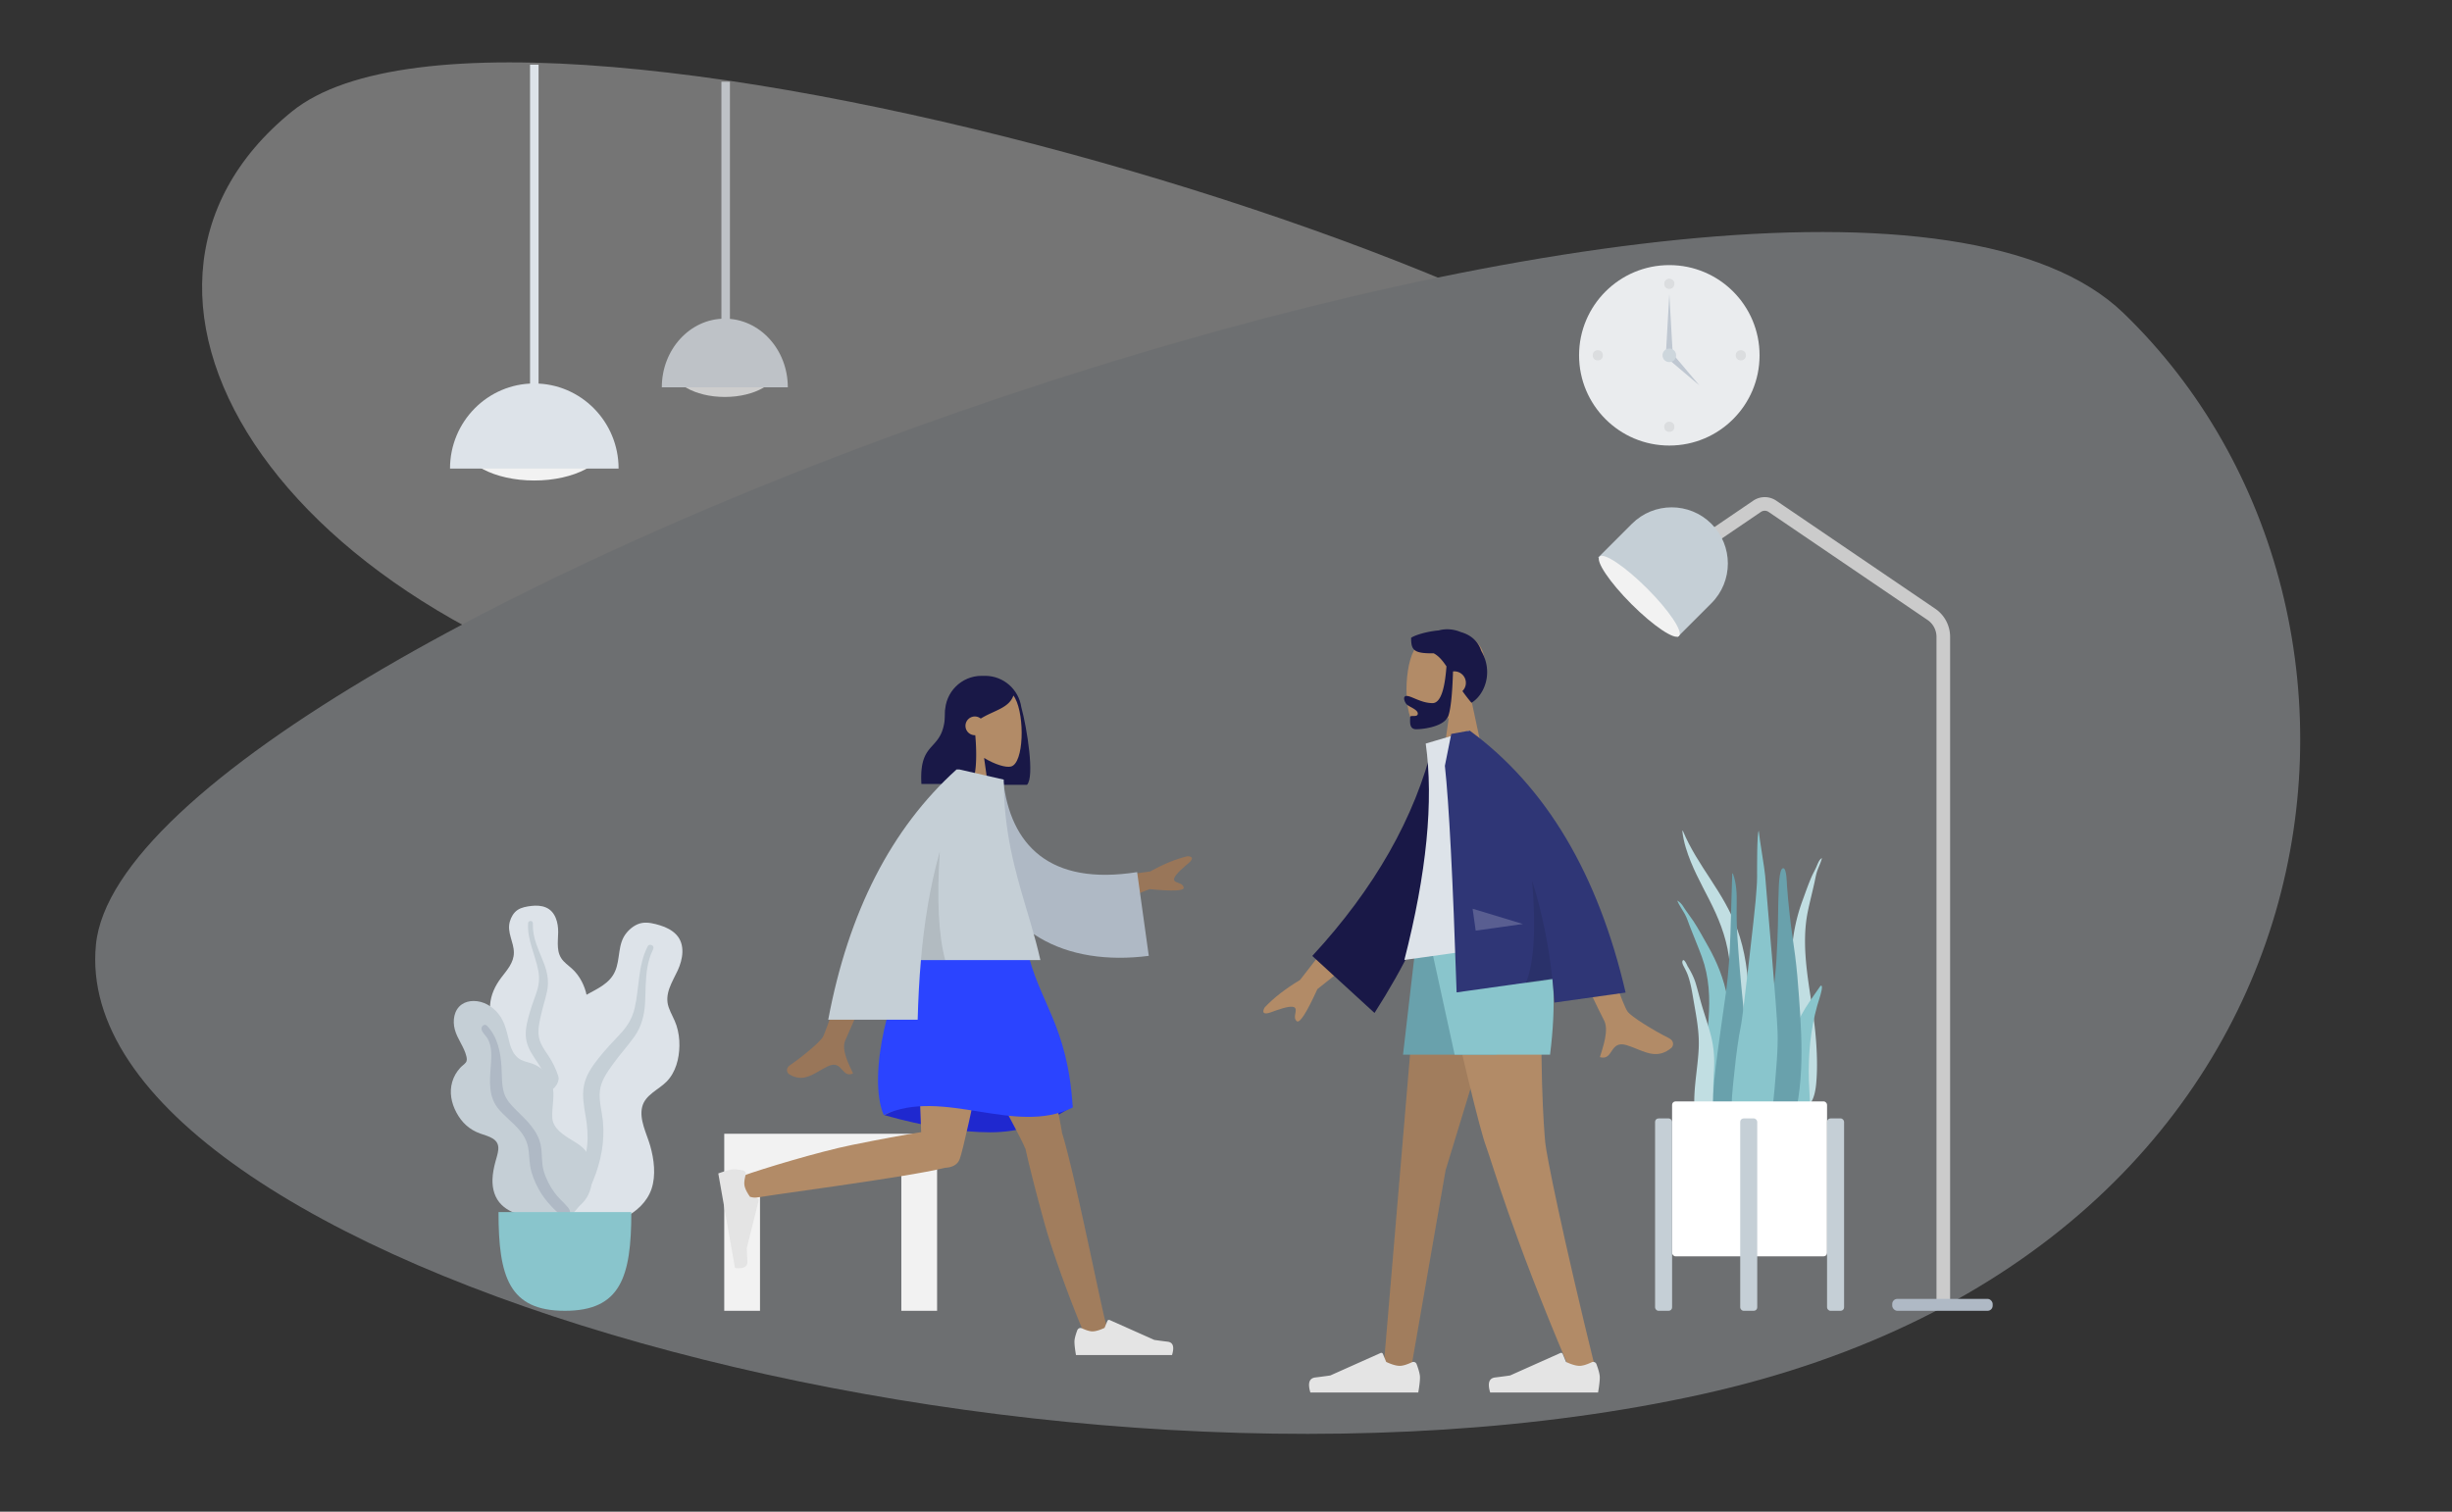 <svg xmlns="http://www.w3.org/2000/svg" viewBox="0 0 1440 888">
  <rect x="0" y="0" width="1440" height="888" fill="#333333" stroke="none"/>
  <g fill="none" fill-rule="evenodd">
    <g transform="translate(927.349 155.73)">
      <circle fill="#F2F2F2" cx="53" cy="53" r="53" />
      <circle fill-opacity=".1" fill="#000" cx="53" cy="11" r="3" />
      <circle fill-opacity=".1" fill="#000" cx="11" cy="53" r="3" />
      <circle fill-opacity=".1" fill="#000" cx="95" cy="53" r="3" />
      <circle fill-opacity=".1" fill="#000" cx="53" cy="95" r="3" />
      <path fill="#AFB9C5" d="M53 17l2 35h-4zM70.699 70.698L52.314 55.142l2.828-2.828z" />
      <circle fill="#C5CFD6" cx="53" cy="53" r="4" />
    </g>
    <g opacity=".346">
      <path
        d="M1031.516 290.852c-13.311-113.619-727.554-332.915-860.15-225.298-132.597 107.618-5.122 309.588 272.752 361.308 277.873 51.719 600.71-22.39 587.398-136.01z"
        fill="#F2F2F2" />
      <path
        d="M56.346 554.889c18.427-187.093 1007.156-548.2 1190.71-370.99 183.554 177.21 137.093 549.951-247.568 635.116-384.662 85.165-961.57-77.033-943.142-264.126z"
        fill="#DDE3E9" />
    </g>
    <g transform="translate(264.283 225.262)">
      <ellipse fill="#F2F2F2" cx="49.5" cy="34.5" rx="42.5" ry="22.5" />
      <path d="M99 50C99 22.386 76.838 0 49.5 0S0 22.386 0 50" fill="#DDE3E9" />
    </g>
    <path fill="#DDE3E9" d="M311.283 38h5v194.588h-5z" />
    <g opacity=".7">
      <g transform="translate(388.665 187.188)">
        <ellipse fill="#F2F2F2" cx="37" cy="27.842" rx="31.768" ry="18.158" />
        <path d="M74 40.35C74 18.067 57.435 0 37 0S0 18.066 0 40.35" fill="#DDE3E9" />
      </g>
      <path fill="#DDE3E9" d="M423.665 48h5v162.188h-5z" />
    </g>
    <g transform="translate(933.897 282.354)">
      <path d="M60 40.889l38-25.832a8 8 0 018.995 0l93.355 63.461a16 16 0 017.005 13.232v389.896h0" stroke="#CBCBCB"
        stroke-width="8" />
      <rect fill="#AFB9C5" x="177.355" y="480.646" width="59" height="7" rx="3" />
      <g transform="rotate(45 23.188 59.395)">
        <path d="M33.03 1.384c18.226 0 33 14.775 33 33v28h-66v-28c0-18.225 14.775-33 33-33z" fill="#C5CFD6" />
        <ellipse fill="#F2F2F2" cx="33.209" cy="61.445" rx="33" ry="6.5" />
      </g>
    </g>
    <path
      d="M312.02 532.173c2.865-.35 5.922-.226 8.586.904 5.665 2.405 7.275 9.097 7.197 14.537-.084 5.854-1.327 12.249 3.124 16.966 2.046 2.168 4.591 3.828 6.6 6.037 2.147 2.36 3.832 5.06 5.079 7.96 2.29 5.326 3.414 11.59 1.32 17.177-1.844 4.92-6.483 9.36-5.48 14.954 1.045 5.835 6.928 10.296 10.607 14.643 4.162 4.918 7.995 11.205 8.625 17.655.603 6.182-2.087 12.434-6.217 17.107-8.251 9.338-20.654 13.915-33.16 13.887-5.309-.012-11.32-.252-15.902-3.105-1.416-.882-2.164-1.872-3.005-3.247-.755-1.234-1.752-2.036-2.906-2.909-2.536-1.917-4.367-4.5-5.536-7.392-4.538-11.233-.91-25.13 5.441-35.104 1.506-2.363 2.738-4.638 2.007-7.454-.763-2.94-2.639-5.593-4.298-8.12-1.639-2.499-3.51-4.882-4.791-7.582-1.342-2.83-1.72-5.793-1.483-8.89.446-5.816 2.957-11.184 6.512-15.861 3.424-4.506 7.444-8.818 7.453-14.721.01-6.258-4.173-11.824-2.391-18.186.738-2.634 2.22-5.337 4.609-6.916 2.29-1.515 5.315-2.01 8.01-2.34z"
      fill="#DDE3E9" />
    <path
      d="M310.148 542.176c.054-.84 1.05-1.344 1.836-1.125 1.033.29 1.013 1.254.985 2.114-.083 2.643.3 5.212.935 7.777 1.32 5.332 3.76 10.244 5.694 15.366 1.932 5.117 2.839 10.401 1.706 15.816-1.069 5.106-2.747 10.08-3.84 15.191-.964 4.506-1.99 9.258-.522 13.752 1.412 4.326 4.534 7.849 6.783 11.758 4.654 8.093 6.718 17.071 6.995 26.31.128 4.29.012 8.62-.983 12.828-.573 2.423-1.343 5.697-3.419 7.37-.957.772-2.595 1.038-3.4-.104-.757-1.071-.093-2.73.147-3.872 1.04-4.944 1.25-9.996 1-15.015-.24-4.862-.815-9.716-2.346-14.36-1.42-4.31-3.578-8.18-6.117-11.95-2.588-3.841-5.278-7.69-6.347-12.243-1.086-4.623-.204-9.327.976-13.862 1.248-4.796 2.883-9.455 4.573-14.122 1.647-4.547 2.23-8.85 1.321-13.609-1.796-9.402-6.603-18.228-5.977-28.02z"
      fill="#C5CFD6" />
    <path
      d="M387.654 543.582c3.545 1.077 7.066 2.813 9.593 5.536 5.373 5.791 3.724 14.543.758 20.935-3.192 6.88-8.03 13.796-5.303 21.69 1.253 3.63 3.361 6.916 4.55 10.573 1.271 3.908 1.82 7.978 1.75 12.056-.13 7.49-2.122 15.483-7.532 21.001-4.763 4.859-12.55 7.697-14.331 14.833-1.858 7.445 2.684 15.782 4.7 22.835 2.284 7.983 3.456 17.412.785 25.368-2.56 7.625-9.02 13.619-16.334 16.997-14.613 6.75-31.58 5.711-46.232-.828-6.221-2.777-13.145-6.187-17.011-11.945-1.195-1.78-1.548-3.339-1.809-5.403-.233-1.852-.979-3.32-1.871-4.952-1.96-3.586-2.743-7.594-2.585-11.622.615-15.645 12.214-30.192 24.936-38.684 3.015-2.012 5.662-4.06 6.294-7.772.659-3.875-.14-7.987-.749-11.839-.602-3.807-1.537-7.598-1.612-11.459-.078-4.044 1.045-7.745 2.96-11.283 3.596-6.647 9.379-11.69 16.02-15.372 6.398-3.547 13.393-6.555 16.524-13.532 3.319-7.395 1.355-16.154 6.807-22.75 2.258-2.732 5.425-5.158 9.062-5.783 3.487-.6 7.297.388 10.63 1.4z"
      fill="#DDE3E9" />
    <path
      d="M380.413 555.81c.503-.966 1.933-1.04 2.736-.37 1.056.884.528 2.016.045 3.02-1.482 3.087-2.38 6.33-2.98 9.7-1.248 7.006-.967 14.102-1.389 21.181-.421 7.073-2.128 13.806-6.29 19.624-3.922 5.487-8.49 10.497-12.445 15.978-3.487 4.83-7.175 9.92-7.812 16.011-.615 5.863 1.191 11.672 1.772 17.48 1.204 12.023-1.084 23.737-5.6 34.823-2.097 5.148-4.5 10.215-7.867 14.676-1.938 2.57-4.554 6.044-7.857 6.936-1.524.412-3.578-.13-3.922-1.905-.324-1.666 1.321-3.282 2.2-4.509 3.805-5.309 6.696-11.182 9.033-17.257 2.265-5.884 4.135-11.933 4.778-18.235.596-5.847.1-11.562-.895-17.357-1.014-5.905-2.143-11.875-1.01-17.825 1.152-6.045 4.647-11.153 8.402-15.905 3.972-5.026 8.323-9.686 12.743-14.327 4.307-4.522 7.243-9.31 8.673-15.423 2.824-12.077 1.825-25.048 7.685-36.315z"
      fill="#C5CFD6" />
    <g>
      <path
        d="M278.068 588c5.894 0 11.076 3.124 14.647 7.558 4.18 5.19 5.024 11.528 6.722 17.714.844 3.078 2.297 6.134 4.843 8.226 2.315 1.902 5.254 2.282 8.026 3.212 5.538 1.857 10.01 6.33 11.777 11.79 2.155 6.658-.127 13.373.266 20.122.36 6.197 6.47 10.063 11.387 13.034 4.848 2.93 9.215 5.672 10.675 11.379 1.548 6.053 2.068 12.809-.077 18.788-3.57 9.956-14.02 14.34-24.116 15.02-9.163.616-20.684-.352-27.565-7.003-4.118-3.98-5.609-9.547-5.424-15.085.115-3.444.797-6.856 1.68-10.184.624-2.358 1.469-4.707 1.71-7.144.639-6.485-5.354-7.73-10.456-9.51-6.483-2.263-11.021-6.537-14.177-12.492-2.939-5.544-4.172-11.767-2.41-17.87.9-3.118 2.532-5.945 4.745-8.35.975-1.059 2.348-1.942 3.227-3.054.821-1.039.642-2.385.36-3.601-1.309-5.62-5.384-10.272-6.841-15.882-1.316-5.063-.538-11.364 4.09-14.63 2-1.411 4.467-2.022 6.911-2.038z"
        fill="#C5CFD6" />
      <path
        d="M286.1 602.641c6.247 6.655 7.945 15.684 8.444 24.435.279 4.907-.012 10.083 1.43 14.843 1.234 4.074 4.125 7.188 7.106 10.132 6.001 5.924 12.693 11.948 14.448 20.523 1.03 5.032.335 10.23 1.758 15.206 1.294 4.524 3.572 8.968 6.343 12.788 2.23 3.077 5.137 5.432 7.576 8.3.744.875 1.81 2.163 1.503 3.399-.36 1.447-2.203 1.905-3.51 1.678-3.05-.53-5.617-3.442-7.61-5.559-2.916-3.095-5.394-6.424-7.407-10.159-2.236-4.147-4.036-8.548-4.805-13.201-.798-4.827-.4-9.858-2.223-14.49-3.067-7.796-10.505-12.396-15.883-18.472-6.7-7.57-5.7-16.992-5.015-26.305.377-5.118.752-10.897-1.834-15.57-.987-1.783-3.188-3.446-3.612-5.474-.389-1.857 1.733-3.734 3.29-2.074z"
        fill="#AFB9C5" />
    </g>
    <path d="M292.762 712c0 38.058 6.211 58 39 58 32.79 0 39-19.942 39-58h-78z" fill="#89C5CC" />
    <g fill="#F2F2F2">
      <path d="M550.328 770h-21v-82h-83v82h-21V666h125v104z" />
    </g>
    <g>
      <path
        d="M988.364 488.208c8.833 20.99 23.848 35.573 31.801 57.397 4.716 12.942 6.682 27.015 6.8 41.427.066 7.828-.07 15.662-.107 23.49-.036 7.634-.243 15.22-.891 22.805-.652 7.625-1.38 15.16-1.702 22.832-.25 5.978-.365 12.932-2.391 18.385-1.612 4.337-5.707 4.972-6.794-.288-.604-2.923-.528-6.188-.461-9.193.085-3.855.31-7.704.424-11.559.46-15.468-.137-30.938.175-46.412.304-15.119 2.248-30.22.097-45.239-1.775-12.401-6.286-23.05-11.47-33.26-4.988-9.822-10.416-19.406-13.787-30.579-.968-3.208-1.716-6.533-2.075-9.984.157-.073.284-.014.381.178z"
        fill="#C1DEE2" />
      <path
        d="M985.957 529.617c1.749 1.263 2.726 3.11 3.908 4.934 1.47 2.266 3.199 4.312 4.669 6.58 3.064 4.729 5.757 9.748 8.55 14.668 5.305 9.338 9.332 19.292 11.326 30.096 2.068 11.197 2.625 22.753 3.492 34.117.92 12.044 1.846 24.176 1.968 36.267.055 5.417.348 11.167-.303 16.546-.405 3.348-1.916 6.202-5.322 6.175-7.237-.058-10.634-8.073-12.054-14.646-2.09-9.68-2.506-19.961-2.175-29.86.4-11.936 2.471-23.692 3.368-35.582.95-12.587.413-24.952-3.915-36.803-2.186-5.99-4.723-11.835-7.002-17.784-.97-2.533-1.765-5.135-3.075-7.494-1.458-2.623-3.267-5.005-4.409-7.831l.974.617z"
        fill="#89C5CC" />
      <path
        d="M1069.317 504.518l.666-.518c-.639 2.693-1.793 4.88-2.676 7.341-.793 2.213-1.195 4.717-1.73 7.136-1.254 5.68-2.703 11.234-3.888 16.963-2.346 11.337-1.902 23.55-.364 36.128 1.453 11.882 3.75 23.745 4.845 35.624.908 9.851 1.298 20.01.432 29.409-.588 6.383-2.516 14.005-7.77 13.36-2.474-.302-3.765-3.28-4.285-6.64-.835-5.4-1.01-11.075-1.335-16.443-.727-11.982-.871-23.927-1.015-35.786-.135-11.188-.51-22.598.238-33.505.721-10.524 2.977-20.007 6.201-28.757 1.699-4.61 3.317-9.328 5.225-13.722.915-2.107 2.033-3.97 2.949-6.075.736-1.694 1.321-3.432 2.507-4.515zM988.192 564.302c.957-1.607 3.063 3.691 3.384 4.358a202.14 202.14 0 00-.41-.993c1.9 3.158 3.638 6.446 4.718 10.067 1.07 3.585 1.987 7.243 2.99 10.853 1.883 6.774 4.31 13.356 6.016 20.19 1.662 6.661 2.08 13.209 1.678 20.098-.418 7.16-.673 14.43-.186 21.587.233 3.418 1.344 6.602 2.105 9.892.762 3.294 1.362 6.632 2.263 9.885.207-.424.234.993.233 1.1a6.83 6.83 0 01-.38 2.265c-.672 1.982-1.93 3.665-3.842 4.212-3.456.987-6.666-2.157-7.78-5.477-1.6-4.764-2.48-10.028-3.242-15.035-.7-4.591-.864-9.21-.657-13.864.409-9.18 2.07-18.238 2.52-27.414.488-9.99-1.49-19.377-3.148-29.101-.798-4.686-1.561-9.327-3.115-13.791-.629-1.808-1.449-3.403-2.308-5.073-.49-.95-1.479-2.643-.84-3.76z"
        fill="#C1DEE2" />
      <path
        d="M1016.235 548.697c-.396 11.445-1.08 22.803-2.606 34.127-1.557 11.556-3.346 23.073-4.844 34.64-1.459 11.258-2.987 22.704-2.784 34.12.15 8.41-1.244 22.635 8.095 26.785 9.46 4.203 11.488-13.746 12.11-19.67 1.19-11.366.804-22.852.226-34.28-.593-11.73-1.582-23.4-2.81-35.085-1.362-12.981-2.431-26.02-3.29-39.038-.424-6.439-.529-12.867-.411-19.308.11-6.077-.12-12.218-2.281-17.988l-.34.246"
        fill="#69A1AC" />
      <path
        d="M1065.066 584.955c-1.701 2.478-3.416 4.932-5.022 7.557-2.875 4.697-5.474 9.92-6.256 16.635-1.636 14.053-.323 29.232-.007 43.716.065 2.96-.31 5.83.857 8.647 1.058 2.554 3.036 4.5 4.92 4.49 4.036-.023 3.42-9.905 3.427-14.254.012-7.623-.843-15.324-.77-22.94.074-7.546.533-15.112 1.627-22.278 1.108-7.253 2.73-14.219 4.87-20.718.297-.902 2.429-7.873.415-6.671"
        fill="#89C5CC" />
      <path
        d="M1047.245 510c-2.653 0-2.636 13.226-2.716 14.925-.289 6.13-.22 12.263-.403 18.394-.4 13.382-.89 26.88-2.9 40.107-1.082 7.12-2.336 14.21-3.686 21.276-1.353 7.087-3.17 14.165-4.06 21.342-.855 6.899-.372 13.933-.255 20.866.117 6.975.328 13.964 1.242 20.878.225 1.706.49 3.407.773 5.103.235 1.414.098 3.167.497 4.51.639 2.151 3.379 2.855 5.224 2.52 4.993-.912 8.182-7.181 9.887-11.761 2.178-5.849 3.334-12.193 4.474-18.356 1.292-6.983 2.05-14.072 2.405-21.18.722-14.449-.205-28.912-1.24-43.314-.576-8.01-1.24-15.983-2.258-23.943-1.013-7.926-2.313-15.817-3.16-23.766-.615-5.776-1.221-11.56-1.62-17.36-.095-1.382-.175-10.241-2.204-10.241"
        fill="#69A1AC" />
      <path
        d="M1043.924 606.139c-.433-13.886-6.014-74.88-7.284-91.672-.318-4.203-3.375-21.702-3.772-26.467-1.075 1.347-.983 22.31-.972 27.126.013 4.765-.578 9.45-.882 14.19-.31 4.835-7.459 67.285-8.386 71.931-1.846 9.244-3.081 18.73-4.034 28.18-.928 9.212-2.37 18.931-1.129 28.191.286 2.132.737 4.23 1.473 6.188.794 2.116 1.339 4.073 1.977 6.287 1.026 3.566 2.883 6.696 5.736 8.169 5.85 3.019 8.99-3.815 10.583-9.765 2.543-9.502 4.175-19.16 4.94-29.138.847-11.04 2.096-22.104 1.75-33.22"
        fill="#89C5CC" />
      <g transform="translate(971.983 647)">
        <rect fill="#FFF" x="10" width="91" height="91" rx="2" />
        <rect fill="#C5CFD6" y="10" width="10" height="113" rx="2" />
        <rect fill="#C5CFD6" x="50" y="10" width="10" height="113" rx="2" />
        <rect fill="#C5CFD6" x="101" y="10" width="10" height="113" rx="2" />
      </g>
    </g>
    <g>
      <path
        d="M578.5 397c10.782 0 19.71 7.937 21.262 18.287 3.446 12.7 7.94 41.256 3.355 45.735h-29l-.008-.153C563.36 459.679 555 450.566 555 439.5v-21c0-11.874 9.626-21.5 21.5-21.5h2z"
        fill="#191847" />
      <path
        d="M596.143 410.134c5.795 10.801 5.107 38.199-2.383 40.13-2.986.77-9.349-1.116-15.824-5.02L582 474h-24l8.262-38.51c-4.608-5.41-7.726-12.037-7.205-19.465 1.501-21.4 31.292-16.692 37.086-5.891z"
        fill="#B28B67" />
      <path
        d="M577.001 398c10.294 0 14.325 4.257 17.28 8.417l.274.389.269.388.525.77c-2.328 7.984-11.36 9.168-19.384 14.146a5.5 5.5 0 10-3.215 9.765c1.106 11.878.663 25.442-2.633 28.662h-29c-.791-13.756 2.554-18.161 6.173-22.187l.444-.491c3.634-4.01 7.383-8.004 7.383-20.956.2-.195.397-.39.592-.582l.291-.288.29-.286.286-.281c.454-.444.9-.871 1.345-1.268l-.032-.777C562.91 403.14 569.28 398 577 398z"
        fill="#191847" />
      <g>
        <path
          d="M519.408 655.088c23.99 6.71 44.686 10.065 62.092 10.065 17.405 0 33.572-5.167 48.5-15.5-23.476-6.887-42.81-10.33-58-10.33-15.19 0-32.722 5.255-52.592 15.765z"
          fill="#1F28CF" />
        <path
          d="M602.267 674.824a5.657 5.657 0 01-.582-1.135C598.48 665.209 547.117 573.726 542 557h57.826c3.89 12.717 21.401 92.52 23.865 108.442 7.776 25.115 23.784 106.453 25.828 112.088 2.15 5.928-9.947 12.103-13.17 4.816-5.13-11.596-17.35-43.68-22.792-63.272-5.101-18.366-9.255-34.89-11.29-44.25z"
          fill="#B28B67" />
        <path
          d="M602.267 674.824a5.657 5.657 0 01-.582-1.135C598.48 665.209 547.117 573.726 542 557h57.826c3.89 12.717 21.401 92.52 23.865 108.442 7.776 25.115 23.784 106.453 25.828 112.088 2.15 5.928-9.947 12.103-13.17 4.816-5.13-11.596-17.35-43.68-22.792-63.272-5.101-18.366-9.255-34.89-11.29-44.25z"
          fill-opacity=".1" fill="#000" />
        <path
          d="M554.957 685.994c-23.482 5.934-109.373 16.664-115.267 18.347-6.064 1.73-11.38-10.767-3.885-13.474 11.925-4.308 44.784-14.261 64.707-18.323 16.024-3.267 30.647-5.933 40.464-7.494-.831-27.577-4.633-93.756-2.141-108.05H590c-2.39 13.707-22.59 113.718-26.344 123.729-1.192 3.573-4.747 5.153-8.699 5.265z"
          fill="#B28B67" />
        <path
          d="M436.349 687.539c-3.135-.583-5.433-.746-6.893-.489-1.776.313-4.316 1.066-7.618 2.259l9.794 55.545c5.026.602 7.455-.686 7.288-3.863-.168-3.177-.28-5.82-.336-7.932l6.957-27.846a1 1 0 00-.756-1.219l-4.318-.95c-1.85-2.642-2.935-4.863-3.252-6.663-.258-1.462-.023-3.586.703-6.37a2 2 0 00-1.57-2.472zM632.678 781.402c-1.119 2.986-1.678 5.221-1.678 6.704 0 1.803.3 4.434.901 7.894h56.402c1.466-4.845.62-7.461-2.538-7.848a312.366 312.366 0 01-7.87-1.046l-26.215-11.687a1 1 0 00-1.332.532l-1.685 4.088c-2.923 1.364-5.299 2.046-7.126 2.046-1.485 0-3.536-.6-6.153-1.8a2 2 0 00-2.706 1.117z"
          fill="#E4E4E4" />
        <path
          d="M539 557c22.547-6.45 43.88-6.45 64 0 7 31.937 24.009 44.613 27 93.579-34 16.894-76-12.049-111 4.426-10-23.044 4-78.54 20-98.005z"
          fill="#2B44FF" />
      </g>
      <g>
        <path
          d="M511.97 526.45l21.897.082c-24.01 54.034-36.53 82.325-37.56 84.874-2.313 5.734 2.584 14.468 4.678 19.161-3.042 1.361-4.582-.133-6.119-1.85l-.28-.315c-1.821-2.05-3.764-4.192-8.298-2.083-1.842.857-3.58 1.878-5.28 2.865l-.536.31c-5.342 3.09-10.362 5.647-17.083 1.5-1.115-.688-2.338-3.28.616-5.304 7.357-5.045 17.96-13.875 19.393-16.782 1.954-3.963 11.478-31.45 28.572-82.458zm185.723-19.135l-.25.21-.5.42-.25.21-.497.424c-3.876 3.321-7.326 6.727-6.627 8.472.788 1.969 4.902 1.236 5.584 4.264.454 2.018-6.223 2.346-20.032.984L643.084 535 636 517.31l39.483-5.385c7.898-4.393 15.164-7.367 21.798-8.922l.09-.002h.187c1.86.02 4.345.805.135 4.314z"
          fill="#997659" />
        <path
          d="M571.95 457l17.144 1.142c4.223 38.201 27.222 62.33 78.717 54.162l6.841 49.195c-48.13 6.22-90.339-13.05-98.99-65.22-2.239-13.506-4.007-27.561-3.713-39.279z"
          fill="#AFB9C5" />
        <path
          d="M563.477 452l.014.016 25.977 5.95c0 30.381 6.58 53.284 13.088 75.16l.574 1.928.572 1.924.57 1.92.567 1.917.562 1.917c2.051 7.024 3.993 14.041 5.599 21.268h-70.156c-.989 11.351-1.596 23.018-1.912 35h-52.53c11.903-63.336 37.028-112.336 75.374-147h1.701z"
          fill="#C5CFD6" />
        <path d="M551.912 500.26c-1.808 27.84-.744 49.088 3.19 63.74h-14.258c1.914-21.992 5.26-42.799 10.699-62.42z"
          fill-opacity=".1" fill="#000" />
      </g>
    </g>
    <g>
      <path
        d="M830.339 382.15c-6.52 12.152-5.745 42.975 2.68 45.146 3.36.866 10.519-1.255 17.804-5.646L846.25 454h27l-9.295-43.324c5.184-6.085 8.692-13.542 8.106-21.897-1.69-24.076-35.203-18.78-41.722-6.628z"
        fill="#B28B67" />
      <path
        d="M844.976 370.323c-7.575.65-14.34 2.96-16.257 4.332 0 7.172 1.39 9.3 13.26 9.112 2.916 1.54 5.158 4.193 7.493 7.67-1.032 14.397-3.766 21.596-8.201 21.596-6.652 0-12.296-4.223-15.214-4.223-2.128 0-1.653 2.662-.243 4.637 1.164 1.628 6.83 3.198 6.83 5.723 0 1.329-1.24 1.417-2.415 1.421h-.52c-.844.004-1.542.057-1.542.648 0 2.477-.786 7.135 3.513 7.135 4.35 0 16.826-1.586 18.964-8.044 1.38-4.167 2.271-12.802 2.676-25.905a6.75 6.75 0 015.522 11.529 102.342 102.342 0 005.318 6.884c7.535-4.521 13.126-17.755 5.76-30.469-2.037-6.228-6.647-9.554-12.09-11.099-4.41-1.845-8.989-2.053-12.854-.947z"
        fill="#191847" />
      <path fill="#B28B67" d="M891.213 549l-42.272 138.467-20.477 117.756h-16.056L834.046 549z" />
      <path fill-opacity=".1" fill="#000" d="M891.213 549l-42.272 138.467-20.477 117.756h-16.056L834.046 549z" />
      <path
        d="M906.336 549c-2.871 76.026.508 115.24 1.15 122.148.643 6.907 9.442 51.694 30.274 136.394l-17.109-5.887c-32.922-77.682-44.14-118.055-47.917-128.256-3.776-10.2-13.805-51.667-30.086-124.399h63.688z"
        fill="#B28B67" />
      <path
        d="M937.535 801.312c1.321 3.49 1.982 6.092 1.982 7.803 0 2.03-.338 4.991-1.013 8.885h-63.358c-1.646-5.454-.696-8.398 2.852-8.833 3.547-.435 6.494-.827 8.84-1.178l29.563-13.205a1 1 0 011.333.533l1.941 4.718c3.284 1.535 5.952 2.303 8.005 2.303 1.711 0 4.091-.71 7.14-2.13a2 2 0 012.715 1.104zM831.941 801.312c1.322 3.49 1.982 6.092 1.982 7.803 0 2.03-.337 4.991-1.012 8.885h-63.358c-1.647-5.454-.696-8.398 2.851-8.833 3.547-.435 6.494-.827 8.84-1.178l29.564-13.205a1 1 0 011.332.533l1.942 4.718c3.284 1.535 5.952 2.303 8.005 2.303 1.711 0 4.09-.71 7.14-2.13a2 2 0 012.714 1.104z"
        fill="#E4E4E4" />
      <path fill="#69A1AC" d="M896.83 549l-17.973 70.547h-54.898L832.144 549z" />
      <path d="M906.94 549c5.914 17.761 7.037 41.277 3.37 70.547h-56.021L838.884 549h68.056z" fill="#89C5CC" />
      <g>
        <path
          d="M931.425 525.12l-23.268 3.363c20.885 44.302 32.1 67.79 33.643 70.462 3.475 6.015-.616 16.494-2.215 22.041 3.94 1.135 5.344-1.247 6.934-3.625l.24-.357c1.617-2.368 3.555-4.556 8.535-3.042 1.06.322 2.097.69 3.119 1.079l.61.235.305.12.605.24.603.243.599.243c6.87 2.792 13.161 5.448 20.4-.547 1.135-.94 2.092-4.013-1.514-5.803-8.986-4.458-22.178-12.617-24.228-15.625-2.796-4.102-10.919-27.11-24.368-69.027zm-140.686 15.353l-27.24 35.167c-8.633 5.2-15.55 10.575-20.75 16.124-.15.241-.298.51-.426.79l-.083.187c-.728 1.725-.593 3.668 4.419 1.807.322-.12.645-.239.969-.357l.648-.235c.323-.117.647-.232.97-.345l.643-.223c4.92-1.691 9.47-2.823 10.66-1.303 1.45 1.85-1.554 5.42.972 7.754 1.684 1.556 5.732-4.714 12.142-18.81l30.102-23.925-13.026-16.631z"
          fill="#B28B67" />
        <path
          d="M851.56 436.904l-9.865-.296c-10.773 43.69-34.448 85.338-71.026 124.946l36.552 33.484c34.56-53.934 53.052-107.168 44.339-158.134z"
          fill="#191847" />
        <path
          d="M910.538 551.848l-85.782 12.056c13.095-51.03 17.273-93.401 12.534-127.117l25.336-7.485c24.924 29.79 36.317 69.18 47.912 122.546z"
          fill="#DDE3E9" />
        <path
          d="M861.474 429.464c-2.011.353-5.072.911-9.182 1.673l-3.746 18.715c2.395 21.84 4.692 66.21 6.89 133.107l56.232-7.903c.493 4.573.895 9.201 1.208 13.886l41.811-5.876c-16.153-69.555-46.65-120.836-91.493-153.844l-.017.022-.014-.018z"
          fill="#2F3676" />
        <path
          d="M895.995 577.706l15.72-2.21c-2.18-20.509-6.162-39.894-11.945-58.154 2.386 28.597 1.128 48.718-3.775 60.364z"
          fill-opacity=".1" fill="#000" />
        <path fill-opacity=".2" fill="#FFF" d="M894.368 542.78l-29.535-8.97 1.808 12.866z" />
      </g>
    </g>
  </g>
</svg>

